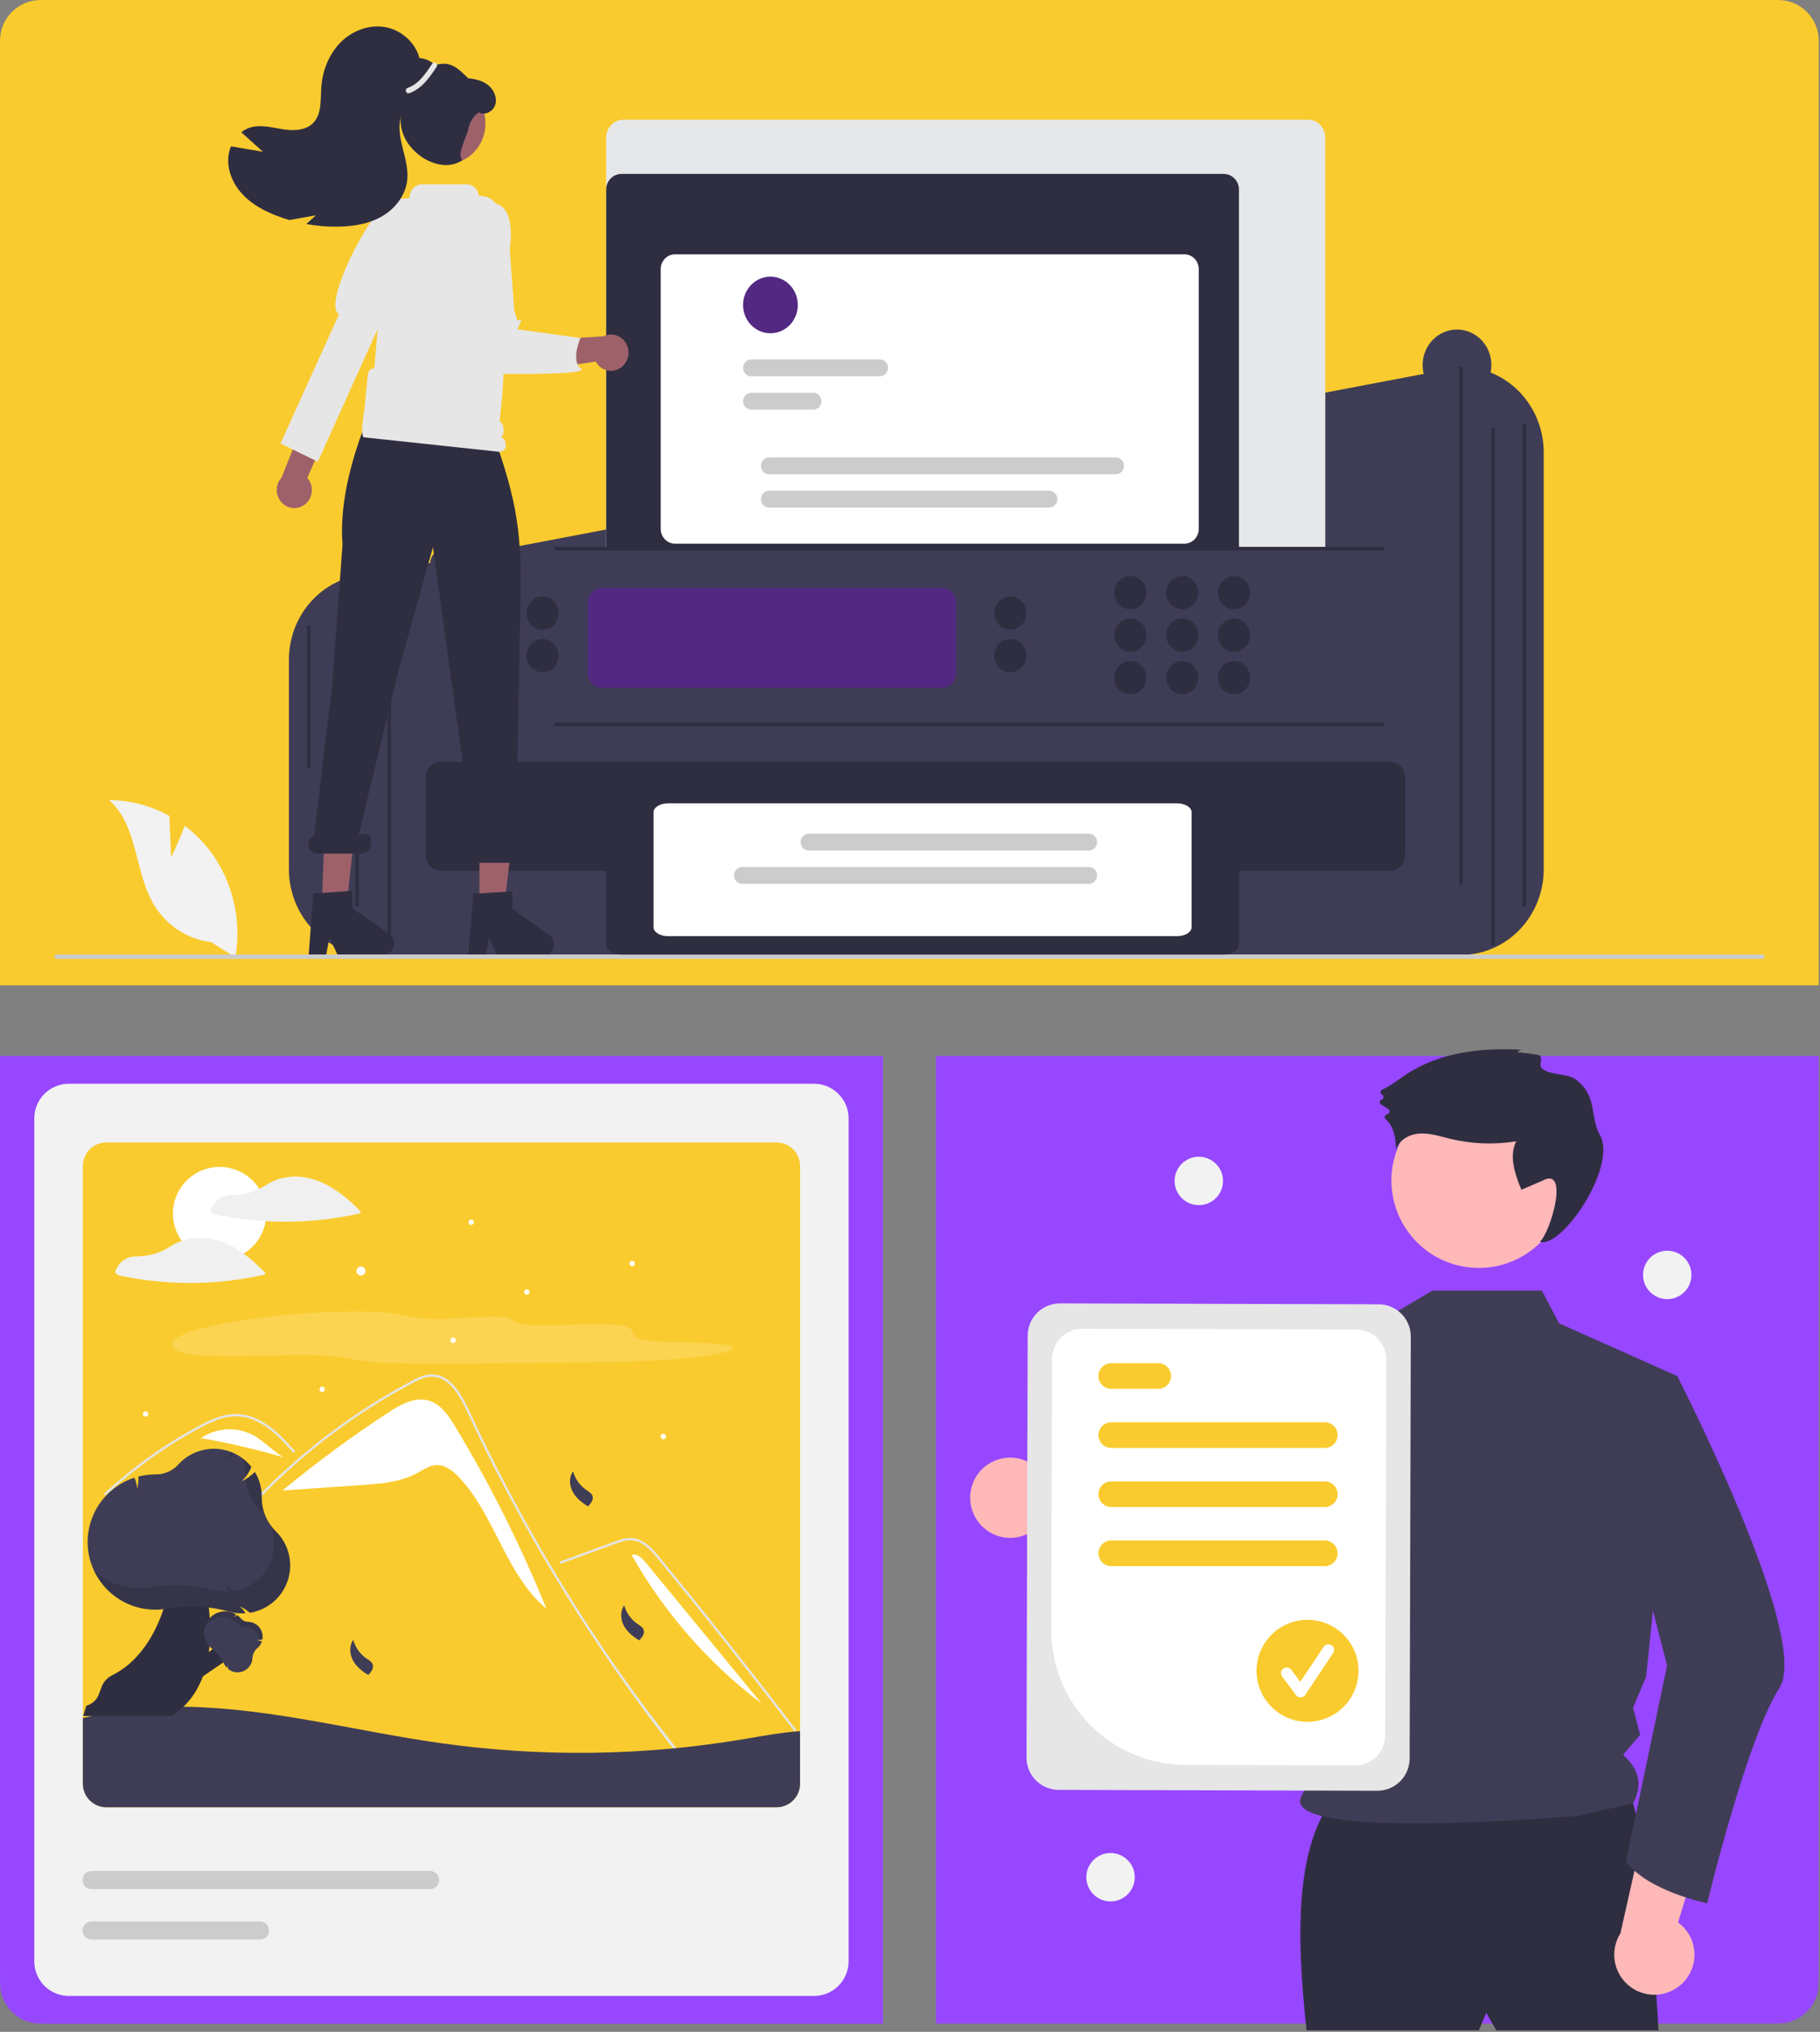 <svg width="447" height="499" viewBox="0 0 447 499" fill="none" xmlns="http://www.w3.org/2000/svg">
<rect x="0" y="0" width="447" height="499" fill="#808080" stroke="none"/>
<path d="M229.852 259.329H446.693V483.974C446.693 486.763 446.693 488.158 446.416 489.309C445.539 492.965 442.684 495.82 439.027 496.698C437.876 496.974 436.482 496.974 433.693 496.974H229.852V259.329Z" fill="#9747FF"/>
<g clip-path="url(#clip0_45_1034)">
<path d="M239.702 372.92C240.437 374.147 241.432 375.198 242.617 375.999C243.802 376.8 245.148 377.332 246.561 377.556C247.974 377.781 249.419 377.693 250.794 377.299C252.169 376.905 253.441 376.214 254.52 375.275L284.683 392.574L283.559 374.54L255.088 360.877C253.39 359.168 251.125 358.142 248.721 357.992C246.317 357.843 243.942 358.58 242.046 360.064C240.149 361.549 238.863 363.677 238.431 366.047C237.999 368.416 238.451 370.861 239.702 372.92Z" fill="#FFB8B8"/>
<path d="M327.026 442.221C318.079 454.744 318.399 475.695 320.896 498.625H363.199L365.038 494.334L367.49 498.625H407.341C407.341 498.625 404.276 440.382 398.758 438.543C393.24 436.703 327.026 442.221 327.026 442.221Z" fill="#2F2E41"/>
<path d="M363.199 311.383C375.05 311.383 384.657 301.776 384.657 289.925C384.657 278.074 375.05 268.467 363.199 268.467C351.348 268.467 341.74 278.074 341.74 289.925C341.74 301.776 351.348 311.383 363.199 311.383Z" fill="#FFB8B8"/>
<path d="M378.708 316.951L382.904 324.993L411.928 337.932L404.299 411.763L401.088 419.409L402.823 426.049L398.64 430.949C402.839 434.748 403.372 438.724 401.088 442.838L387.722 445.9C387.722 445.9 313.406 452.508 319.669 440.995C326.513 428.415 328.255 391.264 313.148 371.411C300.322 354.557 310.169 332.687 310.169 332.687L340.592 323.595L351.782 316.951L378.708 316.951Z" fill="#3F3D56"/>
<path d="M372.725 258.493C372.826 258.279 372.988 258.101 373.191 257.98C373.394 257.86 373.628 257.803 373.864 257.817C364.04 257.229 353.692 258.374 345.474 263.788C343.483 265.099 341.605 266.664 339.439 267.615C339.336 267.661 339.248 267.733 339.181 267.823C339.115 267.913 339.073 268.019 339.06 268.131C339.046 268.242 339.062 268.355 339.105 268.458C339.148 268.562 339.217 268.652 339.306 268.721L339.544 268.908C339.638 268.981 339.71 269.079 339.752 269.191C339.794 269.303 339.805 269.424 339.783 269.541C339.761 269.658 339.707 269.767 339.628 269.856C339.548 269.945 339.446 270.011 339.332 270.045C339.213 270.082 339.106 270.151 339.026 270.246C338.945 270.34 338.893 270.456 338.876 270.579C338.858 270.702 338.877 270.828 338.928 270.941C338.98 271.054 339.063 271.15 339.168 271.218L340.991 272.396C341.083 272.455 341.159 272.535 341.212 272.63C341.264 272.725 341.292 272.832 341.293 272.941C341.293 273.05 341.267 273.157 341.215 273.253C341.163 273.349 341.089 273.43 340.997 273.489C340.843 273.585 340.681 273.667 340.512 273.735C340.408 273.775 340.315 273.84 340.243 273.926C340.171 274.011 340.122 274.114 340.101 274.224C340.081 274.334 340.089 274.447 340.125 274.553C340.16 274.659 340.223 274.754 340.306 274.829C341.096 275.532 341.702 276.418 342.07 277.408C342.678 278.989 342.788 280.71 342.89 282.4C343.518 279.962 346.18 278.526 348.694 278.38C351.208 278.234 353.66 279.064 356.107 279.66C361.437 280.955 366.972 281.168 372.385 280.286C370.546 283.975 372.097 288.375 373.657 292.19L378.708 290.025C385.644 286.109 380.813 302.672 378.219 304.946C383.514 306.782 397.373 286.408 392.914 278.679C390.595 274.659 392.241 269.474 387.682 265.662C385.447 263.309 380.986 264.355 378.708 262.4C377.811 261.63 379.178 259.571 377.946 259.123C377.536 258.974 372.793 258.342 372.725 258.493Z" fill="#2F2E41"/>
<path d="M336.378 325.672C332.441 343.153 322.342 383.968 312.096 392.504C311.446 393.118 310.667 393.578 309.816 393.85C273.802 402.624 262.262 380.244 262.262 380.244C262.262 380.244 271.913 375.541 272.158 366.347L291.622 372.387L308.588 334.204L311.085 331.875L311.099 331.861L336.378 325.672Z" fill="#3F3D56"/>
<path d="M413.166 487.099C414.198 486.108 414.999 484.902 415.514 483.568C416.029 482.233 416.245 480.802 416.147 479.375C416.049 477.948 415.64 476.559 414.947 475.308C414.254 474.056 413.296 472.972 412.139 472.13L422.235 438.857L404.912 443.996L397.98 474.805C396.696 476.843 396.204 479.28 396.597 481.656C396.99 484.032 398.241 486.182 400.113 487.697C401.985 489.213 404.347 489.989 406.753 489.878C409.159 489.768 411.441 488.779 413.166 487.099Z" fill="#FFB8B8"/>
<path d="M403.926 336.07L411.928 337.932C411.928 337.932 445.003 402.284 437.033 414.546C429.063 426.808 419.299 467.403 419.299 467.403C419.299 467.403 404.857 464.532 399.339 457.175L409.444 409.028L399.021 368.564L403.926 336.07Z" fill="#3F3D56"/>
<path d="M252.113 431.631L252.4 327.988C252.408 325.891 253.248 323.882 254.736 322.402C256.223 320.923 258.236 320.094 260.334 320.098L338.608 320.315C340.706 320.323 342.714 321.163 344.194 322.651C345.673 324.138 346.502 326.151 346.498 328.249L346.211 431.892C346.203 433.99 345.363 435.999 343.875 437.478C342.388 438.957 340.374 439.786 338.277 439.783L260.003 439.566C257.905 439.558 255.896 438.718 254.417 437.23C252.938 435.743 252.109 433.729 252.113 431.631Z" fill="#E6E6E6"/>
<path d="M258.204 400.344L258.388 333.712C258.396 331.748 259.183 329.866 260.576 328.481C261.969 327.096 263.854 326.319 265.819 326.323L333.089 326.509C335.053 326.517 336.935 327.303 338.32 328.696C339.705 330.09 340.482 331.975 340.478 333.94L340.223 426.168C340.215 428.133 339.428 430.014 338.035 431.4C336.642 432.785 334.756 433.561 332.792 433.558L291.12 433.442C282.369 433.408 273.988 429.904 267.818 423.699C261.647 417.494 258.189 409.095 258.204 400.344Z" fill="white"/>
<path d="M325.38 355.591H272.927C272.093 355.591 271.292 355.26 270.702 354.669C270.112 354.079 269.78 353.279 269.78 352.444C269.78 351.609 270.112 350.809 270.702 350.219C271.292 349.628 272.093 349.297 272.927 349.297H325.38C326.215 349.297 327.016 349.628 327.606 350.219C328.196 350.809 328.528 351.609 328.528 352.444C328.528 353.279 328.196 354.079 327.606 354.669C327.016 355.26 326.215 355.591 325.38 355.591Z" fill="#FACB2E"/>
<path d="M284.467 341.079H272.927C272.093 341.079 271.292 340.748 270.702 340.157C270.112 339.567 269.78 338.767 269.78 337.932C269.78 337.097 270.112 336.297 270.702 335.707C271.292 335.116 272.093 334.785 272.927 334.785H284.467C285.302 334.785 286.102 335.116 286.693 335.707C287.283 336.297 287.614 337.097 287.614 337.932C287.614 338.767 287.283 339.567 286.693 340.157C286.102 340.748 285.302 341.079 284.467 341.079Z" fill="#FACB2E"/>
<path d="M325.38 370.103H272.927C272.093 370.103 271.292 369.772 270.702 369.181C270.112 368.591 269.78 367.791 269.78 366.956C269.78 366.121 270.112 365.321 270.702 364.731C271.292 364.14 272.093 363.809 272.927 363.809H325.38C326.215 363.809 327.016 364.14 327.606 364.731C328.196 365.321 328.528 366.121 328.528 366.956C328.528 367.791 328.196 368.591 327.606 369.181C327.016 369.772 326.215 370.103 325.38 370.103Z" fill="#FACB2E"/>
<path d="M325.38 384.615H272.927C272.093 384.615 271.292 384.284 270.702 383.693C270.112 383.103 269.78 382.303 269.78 381.468C269.78 380.633 270.112 379.833 270.702 379.243C271.292 378.652 272.093 378.321 272.927 378.321H325.38C326.215 378.321 327.016 378.652 327.606 379.243C328.196 379.833 328.528 380.633 328.528 381.468C328.528 382.303 328.196 383.103 327.606 383.693C327.016 384.284 326.215 384.615 325.38 384.615Z" fill="#FACB2E"/>
<path d="M321.136 422.854C328.052 422.854 333.659 417.247 333.659 410.331C333.659 403.415 328.052 397.808 321.136 397.808C314.22 397.808 308.614 403.415 308.614 410.331C308.614 417.247 314.22 422.854 321.136 422.854Z" fill="#FACB2E"/>
<path d="M319.428 416.848C319.212 416.848 318.999 416.798 318.805 416.701C318.612 416.605 318.443 416.464 318.314 416.291L314.897 411.736C314.787 411.59 314.707 411.423 314.662 411.246C314.616 411.068 314.606 410.884 314.632 410.703C314.657 410.521 314.719 410.347 314.812 410.189C314.905 410.032 315.029 409.894 315.175 409.784C315.321 409.675 315.488 409.595 315.665 409.549C315.843 409.504 316.027 409.494 316.209 409.52C316.39 409.546 316.564 409.607 316.722 409.701C316.879 409.794 317.016 409.918 317.126 410.064L319.361 413.044L325.102 404.434C325.203 404.281 325.333 404.149 325.485 404.047C325.638 403.945 325.808 403.873 325.988 403.837C326.168 403.801 326.353 403.801 326.533 403.836C326.712 403.871 326.883 403.942 327.036 404.044C327.188 404.145 327.319 404.276 327.421 404.428C327.523 404.581 327.594 404.752 327.63 404.932C327.665 405.111 327.665 405.296 327.629 405.476C327.593 405.656 327.522 405.827 327.42 405.979L320.587 416.228C320.464 416.413 320.297 416.567 320.102 416.674C319.907 416.782 319.689 416.842 319.467 416.848C319.454 416.848 319.441 416.848 319.428 416.848Z" fill="white"/>
<path d="M294.433 295.969C297.716 295.969 300.378 293.308 300.378 290.025C300.378 286.742 297.716 284.08 294.433 284.08C291.15 284.08 288.489 286.742 288.489 290.025C288.489 293.308 291.15 295.969 294.433 295.969Z" fill="#F2F2F2"/>
<path d="M272.753 466.966C276.036 466.966 278.697 464.305 278.697 461.022C278.697 457.739 276.036 455.077 272.753 455.077C269.47 455.077 266.808 457.739 266.808 461.022C266.808 464.305 269.47 466.966 272.753 466.966Z" fill="#F2F2F2"/>
<path d="M409.48 319.049C412.763 319.049 415.425 316.387 415.425 313.104C415.425 309.821 412.763 307.159 409.48 307.159C406.197 307.159 403.536 309.821 403.536 313.104C403.536 316.387 406.197 319.049 409.48 319.049Z" fill="#F2F2F2"/>
</g>
<path d="M0 259.329H216.841V497H13C10.211 497 8.816 497 7.666 496.724C4.009 495.846 1.154 492.991 0.276 489.335C0 488.184 0 486.789 0 484V259.329Z" fill="#9747FF"/>
<g clip-path="url(#clip1_45_1034)">
<path d="M199.923 490.179H16.918C14.665 490.177 12.505 489.281 10.912 487.687C9.319 486.094 8.423 483.934 8.421 481.681V274.647C8.423 272.394 9.319 270.234 10.912 268.641C12.505 267.048 14.665 266.152 16.918 266.15H199.923C202.176 266.152 204.336 267.048 205.929 268.641C207.522 270.234 208.418 272.394 208.421 274.647V481.681C208.418 483.934 207.522 486.094 205.929 487.687C204.336 489.281 202.176 490.177 199.923 490.179Z" fill="#F2F2F2"/>
<path d="M190.72 280.567H26.121C24.59 280.569 23.123 281.179 22.04 282.261C20.958 283.343 20.349 284.811 20.347 286.342V438.068C20.349 439.599 20.958 441.067 22.04 442.149C23.123 443.232 24.59 443.841 26.121 443.843H190.72C192.251 443.841 193.718 443.232 194.801 442.149C195.883 441.067 196.492 439.599 196.495 438.068V286.342C196.492 284.811 195.883 283.343 194.801 282.261C193.718 281.179 192.251 280.569 190.72 280.567Z" fill="#FACB2E"/>
<path d="M111.762 350.293C110.163 347.649 108.268 344.825 105.301 343.962C101.865 342.962 98.335 344.948 95.341 346.909C86.387 352.771 77.764 359.125 69.511 365.94L69.52 366.042C75.945 365.599 82.37 365.156 88.795 364.713C93.437 364.393 98.238 364.029 102.34 361.833C103.897 361 105.414 359.887 107.178 359.809C109.37 359.713 111.281 361.243 112.782 362.842C121.665 372.301 124.236 386.767 134.202 395.077C127.918 379.58 120.414 364.605 111.762 350.293Z" fill="white"/>
<path d="M166.364 430.524C165.382 429.284 164.981 428.993 164.012 427.741C156.122 417.537 148.706 406.988 141.765 396.095C137.05 388.697 132.568 381.156 128.321 373.474C126.299 369.821 124.332 366.14 122.421 362.43C120.938 359.554 119.488 356.66 118.071 353.75C117.666 352.918 117.272 352.083 116.88 351.246C115.957 349.277 115.051 347.299 114.078 345.357C112.97 343.144 111.621 340.824 109.585 339.337C108.659 338.632 107.551 338.206 106.391 338.108C104.734 338.001 103.205 338.685 101.768 339.432C91.242 344.966 81.417 351.741 72.503 359.613C63.576 367.454 55.596 376.311 48.727 386.006C48.517 386.306 48.02 386.019 48.232 385.717C49.068 384.536 49.919 383.367 50.788 382.212C61.585 367.852 74.824 355.503 89.899 345.73C92.436 344.086 95.02 342.52 97.651 341.03C98.978 340.279 100.31 339.538 101.665 338.842C102.993 338.16 104.404 337.546 105.921 337.523C111.085 337.443 113.759 343.291 115.596 347.227C116.173 348.465 116.757 349.7 117.349 350.931C119.583 355.603 121.903 360.234 124.309 364.821C125.794 367.654 127.312 370.47 128.862 373.269C133.686 381.986 138.813 390.527 144.244 398.891C151.438 409.971 158.574 419.758 166.769 430.119C166.995 430.406 166.592 430.815 166.364 430.524Z" fill="#E4E4E4"/>
<path d="M71.993 356.725C71.693 356.391 71.395 356.056 71.093 355.722C68.711 353.088 66.156 350.485 62.886 348.975C61.327 348.233 59.624 347.838 57.898 347.819C56.115 347.868 54.359 348.251 52.718 348.949C51.938 349.26 51.176 349.614 50.425 349.99C49.566 350.422 48.724 350.883 47.885 351.347C46.31 352.219 44.755 353.128 43.221 354.076C40.169 355.963 37.212 357.993 34.351 360.168C32.868 361.295 31.415 362.46 29.993 363.661C28.671 364.777 27.375 365.924 26.106 367.1C25.834 367.35 25.429 366.945 25.701 366.694C26.035 366.383 26.373 366.073 26.712 365.767C27.667 364.904 28.638 364.056 29.625 363.226C31.423 361.708 33.268 360.249 35.16 358.849C38.101 356.67 41.144 354.639 44.288 352.756C45.859 351.815 47.451 350.915 49.066 350.053C49.553 349.793 50.046 349.539 50.545 349.298C51.677 348.727 52.853 348.249 54.062 347.867C55.774 347.313 57.586 347.135 59.373 347.345C61.099 347.596 62.761 348.171 64.273 349.04C67.484 350.835 69.975 353.61 72.398 356.318C72.643 356.594 72.239 357.001 71.993 356.725Z" fill="#E4E4E4"/>
<path d="M137.782 384.017L145.476 381.203L149.296 379.806C150.531 379.309 151.789 378.876 153.068 378.507C154.186 378.188 155.372 378.203 156.482 378.551C157.471 378.917 158.376 379.478 159.144 380.201C159.929 380.924 160.659 381.703 161.328 382.533C162.16 383.533 162.979 384.543 163.802 385.549C167.199 389.704 170.574 393.877 173.927 398.067C177.279 402.258 180.61 406.466 183.917 410.692C187.233 414.929 190.526 419.183 193.796 423.455C194.197 423.978 194.597 424.502 194.997 425.025C195.218 425.315 195.716 425.029 195.492 424.736C192.198 420.421 188.881 416.124 185.54 411.844C182.192 407.555 178.82 403.283 175.425 399.03C172.031 394.777 168.613 390.542 165.172 386.325C164.315 385.275 163.457 384.226 162.597 383.177C161.871 382.293 161.154 381.4 160.358 380.577C158.898 379.066 157.073 377.731 154.889 377.695C153.605 377.674 152.362 378.081 151.169 378.513C149.882 378.978 148.599 379.452 147.315 379.922L139.567 382.756L137.63 383.465C137.286 383.59 137.435 384.145 137.782 384.017Z" fill="#E4E4E4"/>
<path d="M61.873 352.289C59.896 351.315 57.696 350.885 55.497 351.042C53.299 351.199 51.182 351.938 49.363 353.184C56.217 354.366 62.995 355.948 69.663 357.922C66.894 356.299 64.728 353.756 61.873 352.289Z" fill="white"/>
<path d="M49.325 353.177L48.572 353.789C48.827 353.575 49.091 353.374 49.363 353.184C49.35 353.182 49.338 353.179 49.325 353.177Z" fill="#F2F2F2"/>
<path d="M158.854 384.046C158.097 383.124 157.278 382.158 156.145 381.784L155.088 381.826C163.139 396.052 174.013 408.484 187.041 418.356C177.646 406.919 168.25 395.482 158.854 384.046Z" fill="white"/>
<g opacity="0.17">
<path d="M179.495 331.455C181.628 330.525 177.303 329.983 172.395 329.805C167.488 329.627 161.552 329.637 158.416 329.131C155.382 328.641 155.606 327.771 155.351 326.982C155.096 326.193 153.93 325.384 149.197 325.209C143.299 324.99 133.574 325.831 129.122 325.326C124.967 324.855 127.437 323.377 121.379 323.321C117.919 323.288 113.463 323.776 109.613 323.893C106.885 324.012 104.151 323.869 101.45 323.468C99.574 323.16 98.267 322.771 96.155 322.499C90.612 321.786 79.766 322.026 70.085 322.939C60.404 323.853 52.106 325.35 47.427 326.833C42.747 328.316 41.454 329.776 42.544 331.014C43.24 331.805 45.021 332.544 49.342 332.862C57.424 333.456 71.814 332.433 80.165 332.974C84.82 333.275 86.885 334.022 90.969 334.431C95.356 334.87 101.779 334.893 108.09 334.883C121.229 334.861 134.704 334.726 148.445 334.479C154.184 334.375 160.198 334.241 166.305 333.748C172.412 333.255 178.641 332.304 179.93 331.413" fill="white"/>
</g>
<path d="M88.648 313.253C89.259 313.253 89.754 312.758 89.754 312.147C89.754 311.536 89.259 311.041 88.648 311.041C88.037 311.041 87.542 311.536 87.542 312.147C87.542 312.758 88.037 313.253 88.648 313.253Z" fill="white"/>
<path d="M115.716 300.824C116.083 300.824 116.38 300.526 116.38 300.16C116.38 299.793 116.083 299.496 115.716 299.496C115.35 299.496 115.053 299.793 115.053 300.16C115.053 300.526 115.35 300.824 115.716 300.824Z" fill="white"/>
<path d="M79.117 341.859C79.484 341.859 79.781 341.561 79.781 341.195C79.781 340.828 79.484 340.531 79.117 340.531C78.751 340.531 78.454 340.828 78.454 341.195C78.454 341.561 78.751 341.859 79.117 341.859Z" fill="white"/>
<path d="M155.271 310.956C155.638 310.956 155.935 310.659 155.935 310.293C155.935 309.926 155.638 309.629 155.271 309.629C154.905 309.629 154.608 309.926 154.608 310.293C154.608 310.659 154.905 310.956 155.271 310.956Z" fill="white"/>
<path d="M111.279 329.81C111.645 329.81 111.942 329.513 111.942 329.147C111.942 328.78 111.645 328.483 111.279 328.483C110.912 328.483 110.615 328.78 110.615 329.147C110.615 329.513 110.912 329.81 111.279 329.81Z" fill="white"/>
<path d="M129.393 317.981C129.76 317.981 130.057 317.683 130.057 317.317C130.057 316.95 129.76 316.653 129.393 316.653C129.027 316.653 128.73 316.95 128.73 317.317C128.73 317.683 129.027 317.981 129.393 317.981Z" fill="white"/>
<path d="M162.924 353.455C163.291 353.455 163.588 353.158 163.588 352.791C163.588 352.425 163.291 352.127 162.924 352.127C162.558 352.127 162.261 352.425 162.261 352.791C162.261 353.158 162.558 353.455 162.924 353.455Z" fill="white"/>
<path d="M35.752 347.909C36.119 347.909 36.416 347.612 36.416 347.246C36.416 346.879 36.119 346.582 35.752 346.582C35.386 346.582 35.089 346.879 35.089 347.246C35.089 347.612 35.386 347.909 35.752 347.909Z" fill="white"/>
<path d="M196.495 425.155V438.068C196.492 439.599 195.883 441.067 194.801 442.149C193.718 443.232 192.251 443.841 190.72 443.843H26.121C24.59 443.841 23.123 443.232 22.04 442.149C20.958 441.067 20.349 439.599 20.347 438.068V421.935C28.812 419.863 37.516 418.933 46.228 419.17C67.263 419.628 87.807 425.244 108.646 428.15C133.186 431.565 158.103 431.222 182.539 427.133C187.145 426.36 191.837 425.458 196.495 425.155Z" fill="#3F3D56"/>
<path d="M140.666 366.376C139.826 364.82 139.709 362.78 140.741 361.344C141.251 363.198 142.401 364.813 143.987 365.901C144.6 366.318 145.325 366.719 145.535 367.43C145.646 367.884 145.578 368.362 145.345 368.767C145.113 369.167 144.831 369.535 144.506 369.863L144.476 369.975C142.954 369.073 141.507 367.933 140.666 366.376Z" fill="#3F3D56"/>
<path d="M86.692 407.781C85.852 406.225 85.734 404.185 86.766 402.749C87.277 404.603 88.427 406.217 90.013 407.306C90.626 407.723 91.351 408.124 91.561 408.835C91.671 409.289 91.603 409.767 91.371 410.172C91.139 410.572 90.857 410.94 90.532 411.268L90.502 411.38C88.98 410.478 87.533 409.337 86.692 407.781Z" fill="#3F3D56"/>
<path d="M153.236 399.278C152.395 397.722 152.278 395.682 153.31 394.246C153.82 396.101 154.97 397.715 156.556 398.803C157.169 399.22 157.895 399.621 158.105 400.332C158.215 400.786 158.147 401.265 157.915 401.669C157.683 402.069 157.401 402.438 157.075 402.766L157.045 402.877C155.524 401.975 154.076 400.835 153.236 399.278Z" fill="#3F3D56"/>
<path d="M53.939 309.506C51.671 309.506 49.454 308.833 47.568 307.573C45.682 306.313 44.213 304.522 43.345 302.427C42.477 300.332 42.25 298.026 42.692 295.802C43.135 293.578 44.227 291.535 45.831 289.931C47.434 288.327 49.477 287.235 51.702 286.793C53.926 286.35 56.231 286.577 58.327 287.445C60.422 288.313 62.213 289.783 63.473 291.668C64.733 293.554 65.405 295.771 65.405 298.039C65.402 301.079 64.193 303.994 62.043 306.143C59.893 308.293 56.979 309.502 53.939 309.506Z" fill="white"/>
<path d="M88.481 297.451C85.495 294.319 82.027 291.462 77.922 289.952C76.779 289.529 75.593 289.231 74.386 289.063C74.376 289.062 74.367 289.064 74.357 289.063C74.338 289.058 74.318 289.054 74.298 289.051C72.609 288.836 70.895 288.94 69.245 289.356C68.438 289.559 67.651 289.833 66.892 290.176C66.132 290.547 65.394 290.965 64.685 291.427C63.183 292.326 61.53 292.942 59.807 293.247C58.942 293.402 58.066 293.488 57.187 293.504C56.439 293.479 55.693 293.586 54.983 293.821C54.211 294.111 53.517 294.578 52.958 295.184C52.399 295.789 51.989 296.517 51.761 297.31C51.743 297.38 51.748 297.455 51.776 297.522C51.803 297.589 51.851 297.646 51.913 297.684C52.108 297.824 52.299 297.983 52.504 298.108C52.687 298.192 52.882 298.245 53.082 298.265C53.408 298.334 53.735 298.401 54.063 298.466C55.268 298.705 56.479 298.916 57.695 299.101C60.155 299.473 62.628 299.735 65.115 299.887C70.096 300.189 75.094 300.039 80.049 299.439C82.833 299.101 85.598 298.623 88.334 298.006C88.389 297.989 88.44 297.959 88.48 297.918C88.52 297.876 88.549 297.825 88.564 297.77C88.579 297.714 88.579 297.655 88.564 297.599C88.549 297.543 88.521 297.492 88.481 297.451Z" fill="#F0F0F0"/>
<path d="M54.474 304.994C53.331 304.572 52.145 304.274 50.938 304.105C50.928 304.104 50.919 304.106 50.909 304.105C50.889 304.1 50.87 304.096 50.849 304.094C49.161 303.878 47.447 303.982 45.797 304.399C44.99 304.601 44.202 304.875 43.444 305.218C42.683 305.589 41.946 306.007 41.237 306.469C39.735 307.368 38.082 307.985 36.358 308.289C35.493 308.445 34.617 308.531 33.738 308.546C32.991 308.521 32.244 308.628 31.534 308.863C30.762 309.154 30.069 309.62 29.51 310.226C28.95 310.832 28.54 311.56 28.312 312.352C28.295 312.423 28.3 312.497 28.327 312.564C28.355 312.632 28.403 312.689 28.465 312.727C28.66 312.867 28.851 313.026 29.056 313.15C29.239 313.234 29.434 313.287 29.634 313.308C29.96 313.377 30.287 313.444 30.614 313.508C31.82 313.747 33.031 313.959 34.246 314.143C36.706 314.515 39.18 314.778 41.666 314.93C46.648 315.232 51.646 315.081 56.6 314.481C59.385 314.144 62.15 313.665 64.886 313.048C64.941 313.032 64.992 313.001 65.032 312.96C65.072 312.919 65.101 312.868 65.116 312.812C65.13 312.756 65.13 312.697 65.116 312.642C65.101 312.586 65.072 312.535 65.032 312.493C62.047 309.361 58.579 306.504 54.474 304.994Z" fill="#F0F0F0"/>
<path d="M105.648 463.931H22.469C21.88 463.931 21.316 463.698 20.9 463.282C20.484 462.866 20.25 462.302 20.25 461.713C20.25 461.125 20.484 460.561 20.9 460.145C21.316 459.729 21.88 459.495 22.469 459.495H105.648C106.236 459.495 106.8 459.729 107.216 460.145C107.632 460.561 107.866 461.125 107.866 461.713C107.866 462.302 107.632 462.866 107.216 463.282C106.8 463.698 106.236 463.931 105.648 463.931Z" fill="#CCCCCC"/>
<path d="M63.873 476.316H22.469C21.88 476.316 21.316 476.082 20.9 475.666C20.484 475.25 20.25 474.686 20.25 474.098C20.25 473.51 20.484 472.945 20.9 472.529C21.316 472.113 21.88 471.88 22.469 471.88H63.873C64.462 471.88 65.026 472.113 65.442 472.529C65.858 472.945 66.092 473.51 66.092 474.098C66.092 474.686 65.858 475.25 65.442 475.666C65.026 476.082 64.462 476.316 63.873 476.316Z" fill="#CCCCCC"/>
<path d="M48.116 408.123L54.475 403.294L57.575 406.394L47.215 413.485L48.116 408.123Z" fill="#2F2E41"/>
<path d="M42.184 421.418H20.428L21.191 418.946C25.921 417.234 23.264 413.554 27.763 411.305C38.766 405.803 43.025 389.386 41.414 382.897L48.625 382.592C48.625 382.592 58.582 410.87 42.184 421.418Z" fill="#2F2E41"/>
<path d="M60.757 409.797C60.107 410.368 59.276 410.691 58.41 410.707C57.545 410.723 56.702 410.432 56.032 409.885L56.017 409.873L56.017 409.855C56.009 409.552 55.962 409.252 55.877 408.961C55.872 409.17 55.842 409.378 55.786 409.58L55.767 409.648L55.719 409.597C55.676 409.554 55.636 409.51 55.597 409.466C55.371 409.21 55.182 408.924 55.035 408.616C54.332 407.169 53.313 405.898 52.053 404.898C51.828 404.715 51.619 404.513 51.427 404.296C50.618 403.375 50.163 402.197 50.144 400.972C50.124 399.747 50.542 398.554 51.321 397.609C52.1 396.663 53.191 396.026 54.397 395.811C55.604 395.596 56.847 395.818 57.905 396.436L57.937 396.455L57.921 396.489C57.798 396.743 57.636 396.976 57.441 397.18C57.709 397.035 57.958 396.856 58.18 396.647L58.203 396.625L58.23 396.643C58.577 396.883 58.894 397.165 59.173 397.483L59.203 397.517C59.416 397.761 59.678 397.957 59.972 398.092C60.266 398.228 60.585 398.3 60.908 398.304C61.436 398.313 61.956 398.436 62.432 398.665C62.908 398.894 63.328 399.223 63.664 399.63C64.001 400.037 64.245 400.512 64.38 401.023C64.516 401.533 64.539 402.067 64.448 402.587L64.444 402.611L64.421 402.618C64.01 402.759 63.575 402.813 63.143 402.778C63.504 402.935 63.888 403.031 64.281 403.063L64.332 403.067L64.315 403.115C64.111 403.729 63.747 404.277 63.261 404.705L63.247 404.717L63.233 404.73C62.87 405.041 62.574 405.422 62.361 405.85C62.148 406.278 62.023 406.744 61.992 407.221C61.968 407.711 61.847 408.191 61.634 408.634C61.422 409.076 61.124 409.471 60.757 409.797Z" fill="#3F3D56"/>
<path opacity="0.15" d="M61.422 408.621C61.416 408.753 61.402 408.884 61.381 409.015C61.737 408.467 61.943 407.836 61.975 407.184C61.98 407.084 61.991 406.984 62.005 406.885C61.659 407.401 61.457 408.001 61.422 408.621Z" fill="black"/>
<path opacity="0.15" d="M62.573 404.178C62.863 404.303 63.169 404.39 63.482 404.435C63.603 404.307 63.714 404.172 63.816 404.028C63.416 404.162 62.993 404.213 62.573 404.178Z" fill="black"/>
<path opacity="0.15" d="M63.913 402.977C63.945 403.293 63.937 403.612 63.887 403.926C64.06 403.662 64.199 403.377 64.299 403.077L64.315 403.029L64.264 403.025C64.146 403.015 64.029 402.999 63.913 402.977Z" fill="black"/>
<path opacity="0.15" d="M63.575 399.507C63.238 399.125 62.826 398.818 62.364 398.604C61.902 398.39 61.4 398.275 60.891 398.266C60.568 398.262 60.249 398.19 59.955 398.055C59.661 397.919 59.399 397.723 59.186 397.479L59.156 397.445C58.877 397.128 58.56 396.846 58.213 396.605L58.186 396.587L58.163 396.609C57.941 396.818 57.693 396.998 57.424 397.142C57.619 396.939 57.781 396.705 57.904 396.451L57.92 396.418L57.888 396.399C57.187 395.988 56.398 395.749 55.587 395.702C54.776 395.654 53.965 395.799 53.22 396.124C52.476 396.449 51.819 396.946 51.303 397.574C50.786 398.202 50.426 398.942 50.251 399.736C50.588 399.143 51.04 398.623 51.58 398.206C52.12 397.789 52.737 397.483 53.396 397.307C54.055 397.13 54.743 397.086 55.419 397.177C56.095 397.268 56.746 397.492 57.335 397.837L57.367 397.855L57.351 397.889C57.228 398.143 57.066 398.376 56.871 398.58C57.139 398.435 57.388 398.256 57.61 398.047L57.633 398.025L57.66 398.043C58.007 398.283 58.324 398.565 58.603 398.883L58.633 398.917C58.846 399.161 59.108 399.357 59.402 399.493C59.696 399.628 60.015 399.7 60.338 399.704C61.184 399.719 61.999 400.026 62.644 400.574C63.289 401.122 63.724 401.876 63.874 402.709C64.053 402.677 64.23 402.634 64.403 402.58L64.427 402.573L64.431 402.549C64.526 402.01 64.498 401.457 64.35 400.93C64.202 400.404 63.937 399.917 63.575 399.507Z" fill="black"/>
<path d="M71.272 384.453C71.272 387.24 70.283 389.936 68.483 392.062C66.682 394.188 64.185 395.607 61.437 396.066L61.379 396.075L61.334 396.038C60.585 395.413 59.758 394.888 58.873 394.476C59.37 394.931 59.808 395.447 60.177 396.012L60.302 396.2L60.076 396.211C59.881 396.22 59.687 396.225 59.5 396.225C58.401 396.226 57.307 396.074 56.25 395.774C51.255 394.399 46.016 394.161 40.918 395.08C39.997 395.235 39.065 395.312 38.132 395.312C34.186 395.311 30.37 393.905 27.366 391.346C24.363 388.788 22.368 385.244 21.739 381.349C21.11 377.453 21.889 373.462 23.935 370.088C25.981 366.714 29.161 364.179 32.906 362.937L33.02 362.899L33.065 363.01C33.419 363.847 33.64 364.735 33.718 365.64C33.938 364.683 34.032 363.702 33.998 362.72L33.994 362.617L34.095 362.592C35.415 362.263 36.771 362.096 38.132 362.096L38.279 362.097C39.321 362.1 40.352 361.884 41.304 361.462C42.257 361.04 43.11 360.421 43.808 359.648C44.952 358.39 46.355 357.395 47.92 356.732C49.486 356.068 51.176 355.752 52.876 355.804C54.575 355.856 56.243 356.276 57.764 357.034C59.286 357.793 60.625 358.872 61.69 360.197L61.74 360.258L61.707 360.33C61.175 361.622 60.381 362.789 59.376 363.758C60.523 363.22 61.574 362.495 62.485 361.613L62.602 361.499L62.685 361.64C63.734 363.44 64.287 365.487 64.286 367.57L64.286 367.629C64.286 367.65 64.286 367.672 64.286 367.693C64.269 369.231 64.561 370.758 65.142 372.183C65.724 373.607 66.584 374.902 67.673 375.99C68.806 377.09 69.708 378.405 70.326 379.858C70.944 381.312 71.266 382.874 71.272 384.453Z" fill="#3F3D56"/>
<g opacity="0.15">
<path d="M56.88 356.634C56.474 357.308 55.975 357.92 55.397 358.454C56.225 358.065 57.003 357.579 57.715 357.005C57.441 356.871 57.163 356.747 56.88 356.634Z" fill="black"/>
<path d="M63.694 370.685C64.335 371.306 64.902 371.998 65.387 372.747C64.658 371.162 64.282 369.437 64.286 367.693C64.286 367.672 64.286 367.65 64.286 367.629L64.286 367.57C64.287 365.487 63.734 363.44 62.685 361.64L62.602 361.499L62.485 361.613C61.836 362.24 61.115 362.789 60.338 363.248C60.507 366.055 61.701 368.702 63.694 370.685Z" fill="black"/>
<path d="M60.307 362.266L60.307 362.325C60.307 362.346 60.307 362.367 60.307 362.388C60.307 362.504 60.309 362.619 60.313 362.734C60.867 361.988 61.335 361.182 61.707 360.33L61.74 360.258L61.69 360.197C61.069 359.424 60.354 358.732 59.56 358.137C60.054 359.458 60.307 360.856 60.307 362.266Z" fill="black"/>
<path d="M67.673 375.99C67.106 375.439 66.603 374.827 66.172 374.164C66.944 375.808 67.324 377.608 67.284 379.423C67.243 381.239 66.783 383.02 65.939 384.628C65.095 386.235 63.89 387.626 62.419 388.69C60.948 389.754 59.25 390.463 57.459 390.761L57.401 390.771L57.356 390.733C56.606 390.108 55.779 389.583 54.895 389.171C55.392 389.627 55.83 390.143 56.198 390.707L56.324 390.896L56.098 390.906C55.903 390.916 55.709 390.921 55.522 390.921C54.423 390.922 53.329 390.77 52.271 390.47C47.277 389.094 42.038 388.857 36.94 389.775C36.019 389.93 35.087 390.008 34.153 390.008C30.084 390.011 26.156 388.513 23.121 385.801C24.467 388.644 26.592 391.047 29.249 392.73C31.906 394.414 34.986 395.309 38.132 395.312C39.065 395.312 39.997 395.235 40.918 395.08C46.016 394.161 51.255 394.399 56.25 395.774C57.307 396.074 58.401 396.226 59.5 396.225C59.687 396.225 59.881 396.22 60.076 396.211L60.302 396.2L60.176 396.012C59.808 395.447 59.37 394.931 58.873 394.476C59.758 394.888 60.585 395.413 61.334 396.038L61.379 396.075L61.437 396.066C63.588 395.708 65.597 394.76 67.24 393.326C68.883 391.893 70.096 390.032 70.742 387.95C71.389 385.867 71.445 383.646 70.903 381.535C70.361 379.423 69.242 377.503 67.673 375.99Z" fill="black"/>
</g>
</g>
<path d="M0 10C0 4.477 4.477 0 10 0H436.693C442.216 0 446.693 4.477 446.693 10V241.982H0V10Z" fill="#FACB2E"/>
<g clip-path="url(#clip2_45_1034)">
<path d="M358.818 234.519H91.284C85.894 234.513 80.726 232.296 76.915 228.355C73.104 224.414 70.96 219.07 70.954 213.497V162.021C70.96 156.447 73.104 151.104 76.915 147.163C80.726 143.222 85.894 141.005 91.284 140.998L358.818 90.082C364.208 90.089 369.375 92.306 373.186 96.247C376.998 100.188 379.141 105.531 379.148 111.105V213.497C379.141 219.07 376.998 224.414 373.186 228.355C369.375 232.296 364.208 234.513 358.818 234.519Z" fill="#3F3D56"/>
<path d="M96.045 150.57H95.167V232.175H96.045V150.57Z" fill="#2F2E41"/>
<path d="M76.289 153.632H75.411V188.592H76.289V153.632Z" fill="#2F2E41"/>
<path d="M88.132 140.998H87.254V222.604H88.132V140.998Z" fill="#2F2E41"/>
<path d="M321.251 140.317H153.121C151.997 140.316 150.919 139.854 150.124 139.032C149.329 138.209 148.882 137.095 148.88 135.932V33.783C148.882 32.62 149.329 31.506 150.124 30.683C150.919 29.861 151.997 29.399 153.121 29.398H321.251C322.375 29.399 323.453 29.861 324.248 30.683C325.043 31.506 325.49 32.62 325.492 33.783V135.932C325.49 137.095 325.043 138.209 324.248 139.031C323.453 139.854 322.375 140.316 321.251 140.317Z" fill="#E6E7E8"/>
<path d="M300.563 140.317H152.612C151.623 140.316 150.674 139.909 149.974 139.186C149.275 138.462 148.881 137.482 148.88 136.459V46.569C148.881 45.546 149.275 44.565 149.974 43.842C150.674 43.119 151.623 42.712 152.612 42.711H300.563C301.552 42.712 302.501 43.119 303.2 43.842C303.9 44.565 304.293 45.546 304.294 46.569V136.459C304.293 137.482 303.9 138.462 303.2 139.186C302.5 139.909 301.552 140.316 300.563 140.317Z" fill="#2F2E41"/>
<path d="M342.05 177.317H109.368C108.379 177.316 107.43 176.909 106.731 176.186C106.031 175.462 105.638 174.481 105.636 173.458V138.501C105.638 137.478 106.031 136.498 106.731 135.774C107.43 135.051 108.379 134.644 109.368 134.643H342.05C343.04 134.644 343.988 135.051 344.688 135.774C345.387 136.498 345.781 137.478 345.782 138.501V173.458C345.781 174.481 345.387 175.462 344.688 176.186C343.988 176.909 343.04 177.316 342.05 177.317Z" fill="#3F3D56"/>
<path d="M231.307 144.403H147.892C145.953 144.403 144.38 146.029 144.38 148.035V165.287C144.38 167.292 145.953 168.918 147.892 168.918H231.307C233.246 168.918 234.819 167.292 234.819 165.287V148.035C234.819 146.029 233.246 144.403 231.307 144.403Z" fill="#522882"/>
<path d="M277.624 149.624C279.806 149.624 281.575 147.795 281.575 145.538C281.575 143.282 279.806 141.452 277.624 141.452C275.441 141.452 273.672 143.282 273.672 145.538C273.672 147.795 275.441 149.624 277.624 149.624Z" fill="#2F2E41"/>
<path d="M290.355 149.624C292.537 149.624 294.306 147.795 294.306 145.538C294.306 143.282 292.537 141.452 290.355 141.452C288.173 141.452 286.404 143.282 286.404 145.538C286.404 147.795 288.173 149.624 290.355 149.624Z" fill="#2F2E41"/>
<path d="M303.087 149.624C305.269 149.624 307.038 147.795 307.038 145.538C307.038 143.282 305.269 141.452 303.087 141.452C300.905 141.452 299.136 143.282 299.136 145.538C299.136 147.795 300.905 149.624 303.087 149.624Z" fill="#2F2E41"/>
<path d="M277.624 160.066C279.806 160.066 281.575 158.236 281.575 155.98C281.575 153.723 279.806 151.894 277.624 151.894C275.441 151.894 273.672 153.723 273.672 155.98C273.672 158.236 275.441 160.066 277.624 160.066Z" fill="#2F2E41"/>
<path d="M290.355 160.066C292.537 160.066 294.306 158.236 294.306 155.98C294.306 153.723 292.537 151.894 290.355 151.894C288.173 151.894 286.404 153.723 286.404 155.98C286.404 158.236 288.173 160.066 290.355 160.066Z" fill="#2F2E41"/>
<path d="M303.087 160.066C305.269 160.066 307.038 158.236 307.038 155.98C307.038 153.723 305.269 151.894 303.087 151.894C300.905 151.894 299.136 153.723 299.136 155.98C299.136 158.236 300.905 160.066 303.087 160.066Z" fill="#2F2E41"/>
<path d="M277.624 170.507C279.806 170.507 281.575 168.678 281.575 166.422C281.575 164.165 279.806 162.336 277.624 162.336C275.441 162.336 273.672 164.165 273.672 166.422C273.672 168.678 275.441 170.507 277.624 170.507Z" fill="#2F2E41"/>
<path d="M248.139 154.656C250.321 154.656 252.09 152.826 252.09 150.57C252.09 148.313 250.321 146.484 248.139 146.484C245.957 146.484 244.188 148.313 244.188 150.57C244.188 152.826 245.957 154.656 248.139 154.656Z" fill="#2F2E41"/>
<path d="M248.139 165.097C250.321 165.097 252.09 163.268 252.09 161.012C252.09 158.755 250.321 156.926 248.139 156.926C245.957 156.926 244.188 158.755 244.188 161.012C244.188 163.268 245.957 165.097 248.139 165.097Z" fill="#2F2E41"/>
<path d="M357.847 98.395C362.511 98.395 366.291 94.485 366.291 89.662C366.291 84.839 362.511 80.93 357.847 80.93C353.183 80.93 349.402 84.839 349.402 89.662C349.402 94.485 353.183 98.395 357.847 98.395Z" fill="#3F3D56"/>
<path d="M133.244 154.656C135.427 154.656 137.196 152.826 137.196 150.57C137.196 148.313 135.427 146.484 133.244 146.484C131.062 146.484 129.293 148.313 129.293 150.57C129.293 152.826 131.062 154.656 133.244 154.656Z" fill="#2F2E41"/>
<path d="M133.244 165.097C135.427 165.097 137.196 163.268 137.196 161.012C137.196 158.755 135.427 156.926 133.244 156.926C131.062 156.926 129.293 158.755 129.293 161.012C129.293 163.268 131.062 165.097 133.244 165.097Z" fill="#2F2E41"/>
<path d="M290.355 170.507C292.537 170.507 294.306 168.678 294.306 166.422C294.306 164.165 292.537 162.336 290.355 162.336C288.173 162.336 286.404 164.165 286.404 166.422C286.404 168.678 288.173 170.507 290.355 170.507Z" fill="#2F2E41"/>
<path d="M303.087 170.507C305.269 170.507 307.038 168.678 307.038 166.422C307.038 164.165 305.269 162.336 303.087 162.336C300.905 162.336 299.136 164.165 299.136 166.422C299.136 168.678 300.905 170.507 303.087 170.507Z" fill="#2F2E41"/>
<path d="M341.392 213.863H108.271C107.281 213.862 106.333 213.455 105.633 212.732C104.934 212.008 104.54 211.027 104.539 210.004V190.937C104.54 189.914 104.934 188.933 105.633 188.209C106.333 187.486 107.281 187.079 108.271 187.078H341.392C342.381 187.079 343.33 187.486 344.029 188.209C344.729 188.933 345.122 189.914 345.123 190.937V210.004C345.122 211.027 344.729 212.008 344.029 212.732C343.33 213.455 342.381 213.862 341.392 213.863Z" fill="#2F2E41"/>
<path d="M165.783 62.459H290.904C291.836 62.459 292.729 62.842 293.388 63.523C294.046 64.204 294.416 65.127 294.416 66.091V129.884C294.416 130.847 294.046 131.771 293.388 132.452C292.729 133.133 291.836 133.516 290.904 133.516H165.783C164.851 133.516 163.958 133.133 163.299 132.452C162.64 131.771 162.27 130.847 162.27 129.884V66.091C162.27 65.614 162.361 65.141 162.538 64.701C162.714 64.26 162.973 63.86 163.299 63.523C163.625 63.185 164.012 62.918 164.439 62.735C164.865 62.553 165.321 62.459 165.783 62.459Z" fill="white"/>
<path d="M189.224 81.847C192.937 81.847 195.947 78.735 195.947 74.895C195.947 71.056 192.937 67.943 189.224 67.943C185.511 67.943 182.501 71.056 182.501 74.895C182.501 78.735 185.511 81.847 189.224 81.847Z" fill="#522882"/>
<path d="M216.097 92.414H184.503C183.973 92.414 183.464 92.197 183.088 91.809C182.712 91.422 182.501 90.897 182.499 90.348C182.498 89.799 182.708 89.273 183.082 88.884C183.456 88.495 183.964 88.275 184.494 88.273H216.097C216.36 88.273 216.621 88.326 216.864 88.429C217.107 88.533 217.328 88.685 217.514 88.877C217.701 89.069 217.848 89.297 217.949 89.548C218.05 89.799 218.103 90.069 218.103 90.341C218.103 90.613 218.052 90.882 217.951 91.133C217.851 91.385 217.704 91.613 217.518 91.806C217.332 91.998 217.112 92.151 216.869 92.255C216.626 92.36 216.365 92.413 216.102 92.414H216.097Z" fill="#CCCCCC"/>
<path d="M199.749 100.594H184.503C183.972 100.594 183.463 100.377 183.087 99.99C182.711 99.602 182.499 99.076 182.498 98.527C182.497 97.978 182.707 97.451 183.082 97.062C183.457 96.673 183.966 96.454 184.497 96.453H199.749C200.279 96.454 200.788 96.672 201.162 97.061C201.537 97.449 201.748 97.975 201.748 98.523C201.748 99.072 201.537 99.598 201.162 99.986C200.788 100.374 200.279 100.593 199.749 100.594Z" fill="#CCCCCC"/>
<path d="M274.048 116.475H188.893C188.363 116.475 187.853 116.258 187.478 115.87C187.102 115.482 186.891 114.956 186.89 114.407C186.889 113.859 187.099 113.332 187.474 112.943C187.849 112.555 188.357 112.336 188.888 112.335H274.048C274.311 112.334 274.572 112.387 274.815 112.491C275.058 112.594 275.279 112.746 275.465 112.938C275.652 113.13 275.799 113.358 275.9 113.61C276.001 113.861 276.054 114.13 276.054 114.402C276.054 114.674 276.003 114.943 275.902 115.195C275.802 115.446 275.655 115.675 275.469 115.867C275.283 116.06 275.062 116.212 274.82 116.317C274.577 116.421 274.316 116.475 274.053 116.475H274.048Z" fill="#CCCCCC"/>
<path d="M257.7 124.655H188.893C188.363 124.654 187.854 124.436 187.48 124.047C187.105 123.659 186.894 123.133 186.894 122.585C186.894 122.036 187.105 121.51 187.48 121.122C187.854 120.734 188.363 120.515 188.893 120.514H257.7C258.23 120.515 258.739 120.734 259.114 121.122C259.488 121.51 259.699 122.036 259.699 122.585C259.699 123.133 259.488 123.659 259.114 124.047C258.739 124.436 258.23 124.654 257.7 124.655Z" fill="#CCCCCC"/>
<path d="M42.028 210.554L41.59 200.37C37.024 197.846 31.931 196.512 26.753 196.486C33.879 202.51 32.989 214.124 37.82 222.225C39.346 224.74 41.399 226.868 43.828 228.451C46.256 230.033 48.998 231.031 51.851 231.368L57.814 235.144C58.632 230.427 58.452 225.582 57.285 220.944C56.119 216.306 53.993 211.985 51.056 208.278C49.389 206.215 47.476 204.378 45.365 202.809C43.936 206.703 42.028 210.554 42.028 210.554Z" fill="#F2F2F2"/>
<path d="M74.604 124.081C75.134 123.736 75.584 123.274 75.923 122.729C76.261 122.184 76.481 121.569 76.564 120.927C76.648 120.285 76.595 119.632 76.409 119.014C76.222 118.395 75.907 117.827 75.485 117.348L89.703 84.767L81.819 85.466L69.175 117.242C68.445 118.029 68.019 119.065 67.977 120.155C67.936 121.244 68.283 122.312 68.952 123.155C69.621 123.998 70.566 124.558 71.608 124.729C72.65 124.899 73.716 124.669 74.604 124.081Z" fill="#9E616A"/>
<path d="M100.436 54.142L96.668 49.506C96.668 49.506 94.52 49.181 90.341 55.586C86.227 61.891 80.031 75.273 83.269 77.175L68.897 108.916L78.064 113.394L93.517 79.126L100.368 69.485L100.436 54.142Z" fill="#E6E6E6"/>
<path d="M93.4 108.73L119.741 108.276L121.936 89.662H93.4V108.73Z" fill="#9E616A"/>
<path d="M117.751 222.604L123.832 222.603L126.725 198.348L117.75 198.349L117.751 222.604Z" fill="#9E616A"/>
<path d="M79.01 222.519L85.091 222.475L87.82 198.199L79.911 200.076L79.01 222.519Z" fill="#9E616A"/>
<path d="M98.03 73.632L96.652 77.337L96.927 81.041L123.894 90.7L122.556 74.487L119.525 70.783L98.03 73.632Z" fill="#FFB6B6"/>
<path d="M109.598 40.295C114.918 40.295 119.23 35.836 119.23 30.335C119.23 24.834 114.918 20.375 109.598 20.375C104.279 20.375 99.967 24.834 99.967 30.335C99.967 35.836 104.279 40.295 109.598 40.295Z" fill="#9E616A"/>
<path d="M116.243 219.501L125.856 218.908V223.167L134.995 229.694C135.447 230.016 135.787 230.479 135.966 231.016C136.145 231.552 136.153 232.133 135.99 232.675C135.826 233.217 135.5 233.69 135.058 234.026C134.616 234.362 134.082 234.544 133.533 234.544H122.089L120.116 230.331L119.346 234.544H115.031L116.243 219.501Z" fill="#2F2E41"/>
<path d="M76.93 219.432L86.539 218.769L86.567 223.028L95.751 229.488C96.204 229.808 96.547 230.268 96.73 230.803C96.912 231.338 96.925 231.919 96.765 232.462C96.606 233.005 96.282 233.481 95.843 233.82C95.403 234.159 94.87 234.344 94.322 234.348L82.877 234.431L80.876 230.233L80.135 234.451L75.82 234.482L76.93 219.432Z" fill="#2F2E41"/>
<path d="M77.118 205.256L81.546 168.656L84.124 133.735C82.807 117.845 91.644 99.65 91.644 99.65L95.1 83.796L120.625 105.125L120.619 105.098C126.296 121.109 128.177 129.019 127.866 146.069L126.747 207.362H127.098C127.68 207.362 128.239 207.601 128.65 208.027C129.062 208.452 129.293 209.03 129.293 209.632C129.293 210.234 129.062 210.811 128.65 211.237C128.239 211.662 127.68 211.902 127.098 211.902H116.122C115.54 211.902 114.982 211.662 114.57 211.237C114.159 210.811 113.927 210.234 113.927 209.632C113.927 209.03 114.159 208.452 114.57 208.027C114.982 207.601 115.54 207.362 116.122 207.362H116.405L106.331 134.381L97.79 165.024L88.131 204.974C91.644 204.066 91.098 206.17 91.098 207.362C91.098 207.964 90.867 208.541 90.455 208.967C90.044 209.392 89.485 209.632 88.903 209.632H77.927C77.417 209.632 76.922 209.449 76.529 209.112C76.135 208.776 75.867 208.309 75.771 207.79C75.675 207.272 75.757 206.735 76.003 206.272C76.249 205.809 76.643 205.45 77.118 205.256Z" fill="#2F2E41"/>
<path d="M89.482 100.842L90.361 91.762C90.452 91.391 90.654 91.06 90.938 90.816C91.222 90.572 91.574 90.427 91.943 90.402C92.309 86.077 93.848 67.418 93.94 66.604L93.944 66.569L94.644 51.108C94.669 50.546 94.894 50.014 95.275 49.613C95.655 49.212 96.166 48.97 96.708 48.933L100.405 48.683C100.456 48.681 100.504 48.659 100.539 48.621C100.574 48.584 100.594 48.533 100.594 48.481C100.594 47.628 100.922 46.81 101.505 46.208C102.088 45.605 102.879 45.266 103.703 45.266H114.648C115.357 45.266 116.042 45.534 116.573 46.019C117.105 46.504 117.447 47.173 117.535 47.901C117.54 47.951 117.563 47.997 117.6 48.031C117.636 48.064 117.683 48.082 117.732 48.081L117.733 48.081C118.977 48.054 120.189 48.49 121.148 49.308C122.108 50.126 122.753 51.273 122.964 52.541C124.461 61.544 124.386 90.149 122.904 101.509C122.388 105.463 123.5 102.331 123.695 105.64C123.715 105.96 123.673 106.28 123.572 106.583C123.472 106.886 123.314 107.166 123.109 107.406C124.013 107.677 124.363 108.686 124.131 109.638L124.324 109.588C124.21 110.055 123.921 110.456 123.521 110.703C123.121 110.95 122.643 111.023 122.192 110.905L89.393 107.403C88.452 107.158 89.245 101.814 89.482 100.842Z" fill="#E6E6E6"/>
<path d="M152.763 90.073C152.278 90.483 151.712 90.777 151.104 90.936C150.497 91.095 149.863 91.115 149.248 90.993C148.633 90.871 148.051 90.612 147.543 90.233C147.035 89.853 146.614 89.363 146.309 88.797L131.477 91.025L134.622 83.516L148.216 82.577C149.169 82.111 150.255 82.022 151.267 82.328C152.28 82.634 153.149 83.313 153.709 84.237C154.269 85.161 154.483 86.265 154.308 87.341C154.134 88.416 153.584 89.388 152.763 90.073Z" fill="#9E616A"/>
<path d="M125.196 61.111C125.196 61.111 126.894 51.404 121.885 50.061C116.877 48.717 114.213 57.423 114.213 57.423C110.177 70.289 109.692 79.153 113.978 82.635L113.894 91.677C113.894 91.677 145.273 92.493 142.68 90.527C140.088 88.561 142.57 83.002 142.57 83.002L127.096 80.875L128.098 78.475L127.047 78.683L126.292 76.233L125.196 61.111Z" fill="#E6E6E6"/>
<path d="M64.585 37.272C62.809 35.676 61.032 34.079 59.257 32.48C59.847 32.008 60.51 31.64 61.218 31.394C63.828 30.496 66.658 31.292 69.371 31.734C72.088 32.177 75.247 32.106 77.1 30.008C79.025 27.826 78.703 24.493 78.899 21.551C79.168 17.444 80.742 13.377 83.572 10.486C86.402 7.594 90.526 5.994 94.457 6.629C98.388 7.269 101.958 10.283 103.018 14.246C104.619 14.383 106.115 15.123 107.225 16.324C108.335 17.525 108.981 19.104 109.041 20.764C109.049 22.316 108.451 23.938 107.221 24.831C105.992 25.724 104.108 25.671 103.121 24.495L104.559 22.899C102.035 22.775 99.005 26.349 98.389 28.884C97.769 31.414 98.328 34.077 98.96 36.605C99.592 39.133 100.308 41.719 100.007 44.311C99.576 48.041 97.015 51.268 93.849 53.111C90.683 54.954 86.973 55.571 83.343 55.658C80.624 55.724 77.906 55.511 75.228 55.022C76.01 54.311 76.788 53.598 77.57 52.886L71.064 54.037C70.009 53.727 68.962 53.371 67.93 52.975C64.927 51.816 62.009 50.257 59.748 47.917C57.485 45.571 55.935 42.358 56.052 39.048C56.092 37.979 56.319 36.926 56.722 35.94C59.344 36.383 61.965 36.827 64.585 37.272Z" fill="#2F2E41"/>
<path d="M119.912 20.92C118.531 19.807 116.742 19.384 114.998 19.224C111.965 16.232 110.354 14.858 106.347 16.131C102.34 17.403 100.942 21.73 99.212 25.679C95.065 35.144 107.393 43.846 113.539 39.306C112.092 37.925 114.702 33.514 115.07 31.514C115.381 29.922 116.288 28.521 117.593 27.617C119.059 28.465 121.138 27.385 121.643 25.703C122.162 23.973 121.293 22.034 119.912 20.92Z" fill="#2F2E41"/>
<path d="M13.346 234.951C13.346 235.094 13.4 235.231 13.498 235.332C13.595 235.434 13.728 235.491 13.866 235.491H432.824C432.963 235.491 433.095 235.434 433.193 235.333C433.291 235.232 433.346 235.094 433.346 234.951C433.346 234.808 433.291 234.67 433.193 234.569C433.095 234.468 432.963 234.411 432.824 234.411H13.869C13.731 234.41 13.598 234.467 13.5 234.567C13.402 234.668 13.347 234.805 13.346 234.948V234.951Z" fill="#CCCCCC"/>
<path d="M300.563 234.442H152.612C150.552 234.44 148.883 233.387 148.88 232.086V212.133C148.883 210.832 150.552 209.779 152.612 209.777H300.563C302.623 209.779 304.292 210.832 304.294 212.133V232.086C304.292 233.387 302.623 234.44 300.563 234.442Z" fill="#2F2E41"/>
<path d="M289.148 229.902H164.026C162.087 229.902 160.514 228.916 160.514 227.701V199.494C160.514 198.278 162.087 197.293 164.026 197.293H289.148C291.088 197.293 292.66 198.278 292.66 199.494V227.701C292.66 228.916 291.088 229.902 289.148 229.902Z" fill="white"/>
<path d="M182.29 212.919H267.445C267.975 212.919 268.485 213.136 268.86 213.524C269.236 213.911 269.447 214.438 269.448 214.986C269.449 215.535 269.239 216.062 268.864 216.45C268.489 216.839 267.981 217.058 267.45 217.059H182.29C181.759 217.06 181.249 216.844 180.873 216.456C180.497 216.069 180.285 215.543 180.283 214.994C180.282 214.445 180.491 213.918 180.866 213.529C181.24 213.14 181.749 212.92 182.28 212.919H182.29Z" fill="#CCCCCC"/>
<path d="M198.638 204.739H267.445C267.976 204.739 268.485 204.957 268.861 205.345C269.236 205.733 269.447 206.26 269.447 206.809C269.447 207.358 269.236 207.884 268.861 208.273C268.485 208.661 267.976 208.879 267.445 208.879H198.638C198.375 208.88 198.115 208.827 197.872 208.723C197.629 208.62 197.408 208.468 197.221 208.276C197.035 208.084 196.887 207.856 196.786 207.605C196.685 207.354 196.633 207.085 196.632 206.813C196.632 206.542 196.683 206.272 196.783 206.021C196.883 205.769 197.03 205.541 197.215 205.348C197.401 205.156 197.621 205.003 197.864 204.898C198.107 204.793 198.367 204.739 198.63 204.739L198.638 204.739Z" fill="#CCCCCC"/>
<path d="M106.118 15.698C104.575 18.036 102.861 20.63 100.141 21.576C99.975 21.628 99.834 21.744 99.749 21.9C99.663 22.056 99.639 22.24 99.681 22.414C99.729 22.587 99.841 22.734 99.992 22.823C100.144 22.912 100.323 22.936 100.491 22.89C103.573 21.817 105.499 19.046 107.256 16.386C107.299 16.308 107.328 16.223 107.34 16.134C107.351 16.046 107.346 15.956 107.324 15.869C107.302 15.783 107.264 15.701 107.212 15.63C107.16 15.559 107.094 15.499 107.019 15.454C106.945 15.409 106.862 15.379 106.777 15.367C106.691 15.355 106.604 15.361 106.52 15.383C106.436 15.406 106.358 15.445 106.289 15.499C106.22 15.553 106.162 15.621 106.118 15.698Z" fill="#E6E6E6"/>
<path d="M359.257 90.082H358.379V217.259H359.257V90.082Z" fill="#2F2E41"/>
<path d="M367.169 104.999H366.291V232.175H367.169V104.999Z" fill="#2F2E41"/>
<path d="M374.836 104.064H373.958V222.638H374.836V104.064Z" fill="#2F2E41"/>
<path d="M339.891 134.296H136.187V135.204H339.891V134.296Z" fill="#2F2E41"/>
<path d="M339.891 177.425H136.187V178.333H339.891V177.425Z" fill="#2F2E41"/>
</g>
<defs>
<clipPath id="clip0_45_1034">
<rect width="200" height="240.948" fill="white" transform="translate(238.272 257.678)"/>
</clipPath>
<clipPath id="clip1_45_1034">
<rect width="200" height="224.03" fill="white" transform="translate(8.421 266.15)"/>
</clipPath>
<clipPath id="clip2_45_1034">
<rect width="420" height="229" fill="white" transform="translate(13.346 6.491)"/>
</clipPath>
</defs>
</svg>
